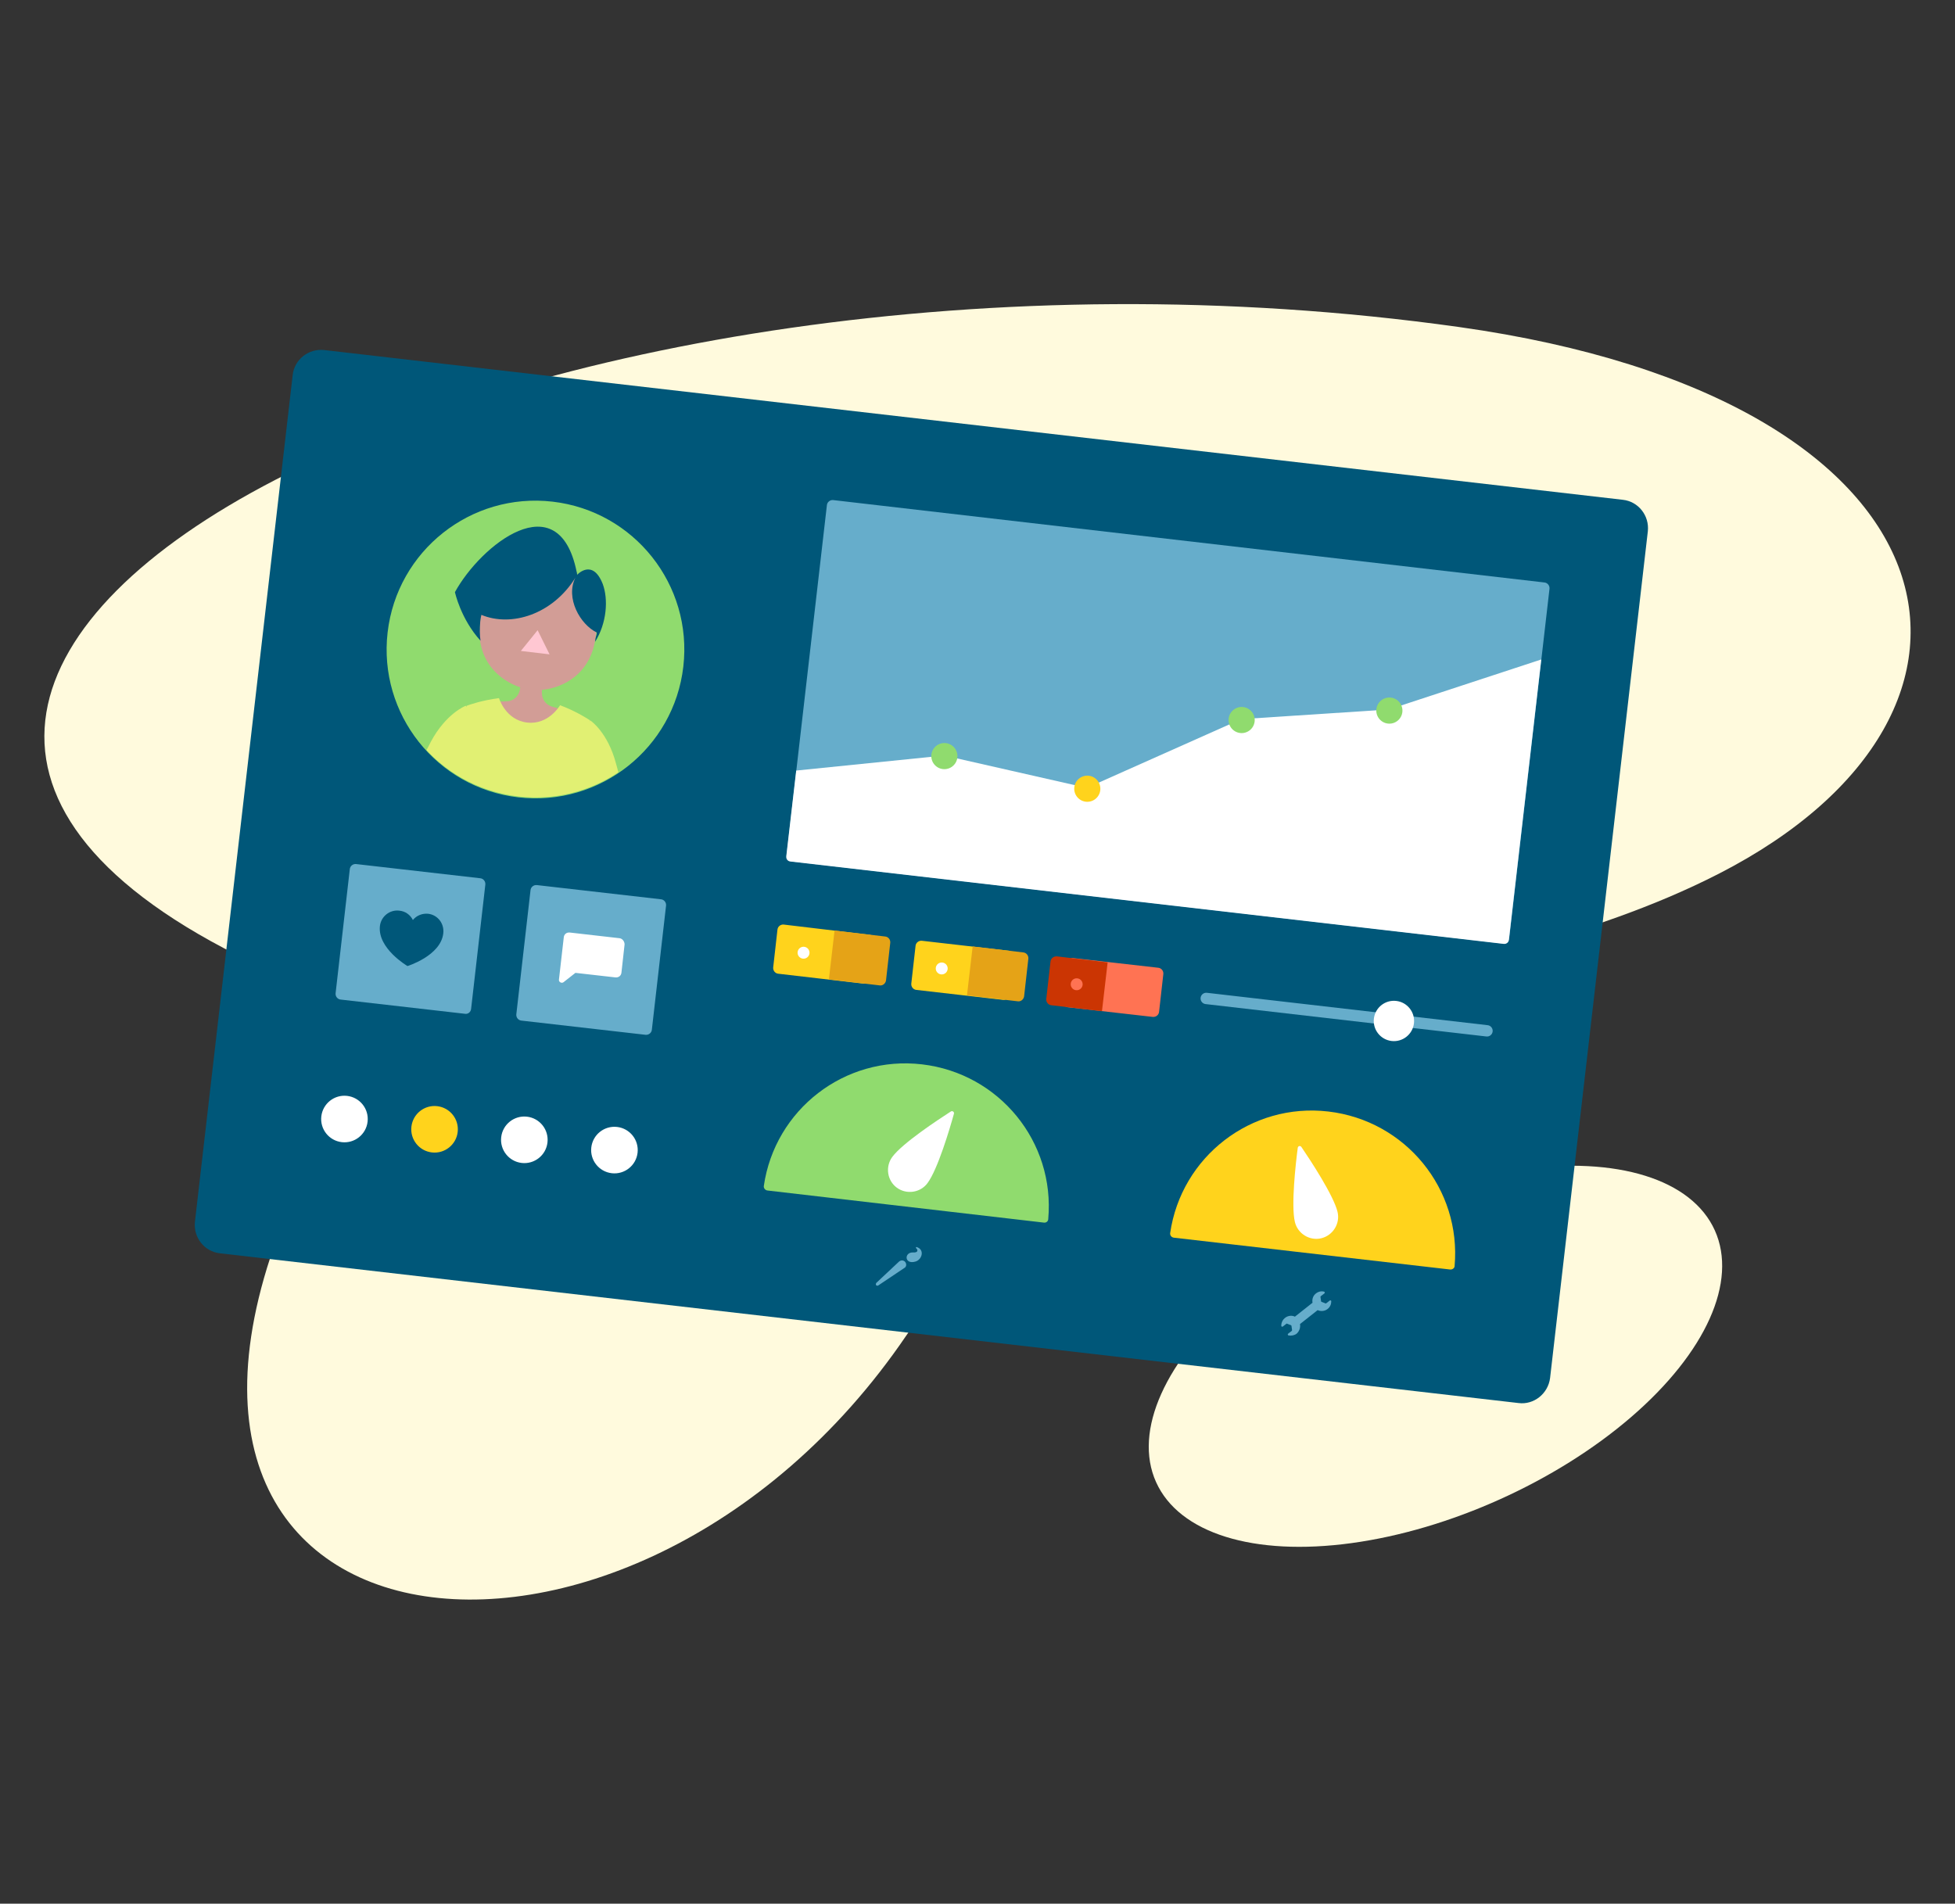 <?xml version="1.0" encoding="utf-8"?>
<!-- Generator: Adobe Illustrator 19.2.0, SVG Export Plug-In . SVG Version: 6.00 Build 0)  -->
<svg version="1.1" id="Layer_1" xmlns="http://www.w3.org/2000/svg" xmlns:xlink="http://www.w3.org/1999/xlink" x="0px" y="0px"
	 viewBox="0 0 688 670" enable-background="new 0 0 688 670" xml:space="preserve">
<rect x="0" y="0" width="688" height="670" fill="#333333" stroke="none"/>
<g>
	<g>
		<path fill="#FFFADD" d="M513.5,115.1C185,69-125.6,230.9,83.6,336.2c39.9,20.1,40.6,41.2,24.5,74.6
			C21.8,589,221.6,613.2,318.9,470.1c91.4-134.5,193.2-115.1,286-162.6C716.1,250.5,692.7,140.3,513.5,115.1z"/>
		
			<ellipse transform="matrix(0.912 -0.411 0.411 0.912 -151.484 249.783)" fill="#FFFADD" cx="505" cy="477.1" rx="107.8" ry="55.2"/>
	</g>
	<path fill="#005779" d="M534.4,493.8l-457-52.7c-5.5-0.6-9.4-5.6-8.8-11.1L103,132c0.6-5.5,5.6-9.4,11.1-8.8l457,52.7
		c5.5,0.6,9.4,5.6,8.8,11.1l-34.4,298C544.8,490.5,539.8,494.5,534.4,493.8z"/>
	
		<ellipse transform="matrix(0.115 -0.993 0.993 0.115 -60.037 389.505)" fill="#90DB6E" cx="188.5" cy="228.4" rx="52.4" ry="52.4"/>
	<path fill="#66ADCB" d="M528.9,332.1l-250.3-28.9c-1.1-0.1-1.9-1.1-1.8-2.2L291,177.8c0.1-1.1,1.1-1.9,2.2-1.8L543.5,205
		c1.1,0.1,1.9,1.1,1.8,2.2l-14.2,123.2C530.9,331.5,530,332.3,528.9,332.1z"/>
	<path fill="#FFD31C" d="M304,346.2l-30.1-3.5c-1.1-0.1-1.9-1.1-1.8-2.2l1.5-13.3c0.1-1.1,1.1-1.9,2.2-1.8L306,329
		c1.1,0.1,1.9,1.1,1.8,2.2l-1.5,13.3C306.1,345.5,305.1,346.3,304,346.2z"/>
	
		<ellipse transform="matrix(0.115 -0.993 0.993 0.115 -82.396 577.604)" fill="#FFFFFF" cx="282.8" cy="335" rx="2.1" ry="2.1"/>
	<path fill="#E5A317" d="M309.5,346.8l-17.8-2.1l2-17.2l17.8,2.1c1.1,0.1,1.9,1.1,1.8,2.2l-1.5,13.3
		C311.6,346.2,310.6,347,309.5,346.8z"/>
	<path fill="#FFD31C" d="M353,351.9l-30.5-3.5c-1.1-0.1-1.9-1.1-1.8-2.2l1.5-13.3c0.1-1.1,1.1-1.9,2.2-1.8l30.5,3.5
		c1.1,0.1,1.9,1.1,1.8,2.2l-1.5,13.3C355.1,351.2,354.1,352,353,351.9z"/>
	<path fill="#FF7353" d="M377.7,337.2l29.9,3.4c1.1,0.1,1.9,1.1,1.8,2.2l-1.5,13.3c-0.1,1.1-1.1,1.9-2.2,1.8l-29.9-3.4
		c-1.1-0.1-1.9-1.1-1.8-2.2l1.5-13.3C375.6,337.9,376.6,337.1,377.7,337.2z"/>
	<path fill="#90DB6E" d="M367.4,430.3L270.1,419c-0.8-0.1-1.4-0.8-1.3-1.6c3.9-26.9,28.5-46,55.7-42.8s46.8,27.3,44.4,54.4
		C368.9,429.8,368.2,430.4,367.4,430.3z"/>
	<path fill="#FFD31C" d="M510.3,446.8l-97.2-11.2c-0.8-0.1-1.4-0.8-1.3-1.6c3.9-26.9,28.5-46,55.7-42.8s46.8,27.3,44.4,54.4
		C511.9,446.3,511.1,446.9,510.3,446.8z"/>
	<path fill="#FFFFFF" d="M326.4,416.4c-2.5,3.4-7.4,4.1-10.8,1.6c-3.4-2.5-4.1-7.4-1.6-10.8c3.5-4.8,16.1-13.1,20.6-16
		c0.6-0.4,1.3,0.2,1.1,0.8C334.3,397.1,330,411.6,326.4,416.4z"/>
	<path fill="#FFFFFF" d="M470.7,426.5c1,4.1-1.6,8.3-5.7,9.3c-4.1,1-8.3-1.6-9.3-5.7c-1.4-5.8,0.3-20.8,1-26.1
		c0.1-0.7,0.9-0.9,1.3-0.3C461,408.1,469.3,420.7,470.7,426.5z"/>
	<path fill="#66ADCB" d="M457.5,466l6.2-4.9c1.1,0.5,2.5,0.4,3.5-0.4c0.9-0.7,1.3-1.7,1.3-2.7c0-0.3-0.3-0.4-0.5-0.3l-1.3,1
		c-0.1,0.1-0.2,0.1-0.3,0l-1.3-0.5c-0.1,0-0.2-0.1-0.2-0.3l-0.2-1.4c0-0.1,0-0.2,0.1-0.3l1.3-1c0.2-0.2,0.1-0.5-0.1-0.6
		c-1.1-0.3-2.2,0-3.1,0.8c-0.9,0.8-1.2,2-1,3.1l-6.2,4.9c-1-0.5-2.3-0.4-3.3,0.3c-1,0.7-1.5,1.8-1.5,2.9c0,0.3,0.3,0.4,0.5,0.3
		l1.3-1c0.1-0.1,0.2-0.1,0.3,0l1.3,0.5c0.1,0,0.2,0.1,0.2,0.3l0.2,1.4c0,0.1,0,0.2-0.1,0.3l-1.3,1c-0.2,0.2-0.1,0.5,0.1,0.6
		c1,0.2,2.1,0,2.9-0.6C457.3,468.5,457.7,467.2,457.5,466z"/>
	<g>
		<path fill="#66ADCB" d="M318.6,444.2c-0.5-0.7-1.5-0.8-2.2-0.2l-8,7.5c-0.2,0.2-0.2,0.6-0.1,0.8c0.2,0.2,0.5,0.3,0.8,0.1l9.1-6.1
			C319,445.9,319.1,444.9,318.6,444.2z"/>
		<path fill="#66ADCB" d="M322.6,438.9c-0.2-0.1-0.4,0.2-0.2,0.4c0.8,0.7,0.6,1.6-1,1.5c-3.3-0.2-3.2,4.4,0.8,3.2
			C324.5,443.3,325.5,439.8,322.6,438.9z"/>
	</g>
	
		<line fill="none" stroke="#66ADCB" stroke-width="4" stroke-linecap="round" stroke-miterlimit="10" x1="424.5" y1="351.4" x2="523.3" y2="362.8"/>
	<path fill="#E5A317" d="M358.1,352.4l-17.8-2.1l2-17.2l17.8,2.1c1.1,0.1,1.9,1.1,1.8,2.2l-1.5,13.3
		C360.2,351.8,359.2,352.6,358.1,352.4z"/>
	<path fill="#CB3503" d="M372,336.6l17.8,2.1l-2,17.2l-17.8-2.1c-1.1-0.1-1.9-1.1-1.8-2.2l1.5-13.3
		C369.9,337.2,370.9,336.5,372,336.6z"/>
	
		<ellipse transform="matrix(0.115 -0.993 0.993 0.115 77.651 805.107)" fill="#FFFFFF" cx="490.5" cy="359" rx="7.1" ry="7.1"/>
	
		<ellipse transform="matrix(0.115 -0.993 0.993 0.115 -44.93 630.861)" fill="#FFFFFF" cx="331.5" cy="340.6" rx="2.1" ry="2.1"/>
	
		<ellipse transform="matrix(0.115 -0.993 0.993 0.115 -8.349 682.86)" fill="#FF7353" cx="378.9" cy="346.1" rx="2.1" ry="2.1"/>
	<path fill="#FFFFFF" d="M280.2,271.2l52.1-5.3l50.2,11.4l54.3-24.2l52-3.4l53.6-17.6L531,330.8c-0.1,0.9-0.9,1.5-1.8,1.4l-251.1-29
		c-0.9-0.1-1.5-0.9-1.4-1.8L280.2,271.2z"/>
	
		<ellipse transform="matrix(0.115 -0.993 0.993 0.115 30.074 565.604)" fill="#90DB6E" cx="332.4" cy="265.9" rx="4.6" ry="4.6"/>
	
		<ellipse transform="matrix(0.115 -0.993 0.993 0.115 135.286 658.136)" fill="#90DB6E" cx="436.9" cy="253.2" rx="4.6" ry="4.6"/>
	
		<ellipse transform="matrix(0.115 -0.993 0.993 0.115 184.682 706.743)" fill="#90DB6E" cx="488.8" cy="249.8" rx="4.6" ry="4.6"/>
	
		<ellipse transform="matrix(0.115 -0.993 0.993 0.115 63.181 625.615)" fill="#FFD31C" cx="382.6" cy="277.4" rx="4.6" ry="4.6"/>
	<path fill="#66ADCB" d="M163.6,356.8l-43.7-5c-1.1-0.1-1.9-1.1-1.8-2.2l5-43.7c0.1-1.1,1.1-1.9,2.2-1.8l43.7,5
		c1.1,0.1,1.9,1.1,1.8,2.2l-5,43.7C165.7,356.2,164.7,357,163.6,356.8z"/>
	<path fill="#66ADCB" d="M227.2,364.2l-43.7-5c-1.1-0.1-1.9-1.1-1.8-2.2l5-43.7c0.1-1.1,1.1-1.9,2.2-1.8l43.7,5
		c1.1,0.1,1.9,1.1,1.8,2.2l-5,43.7C229.3,363.5,228.3,364.3,227.2,364.2z"/>
	<path fill="#FFFFFF" d="M218,330.2l-17.5-2c-1.1-0.1-2,0.6-2.1,1.7l-1.7,14.9c-0.1,0.8,0.9,1.4,1.6,0.9l4.2-3.3l14.1,1.6
		c1.1,0.1,2-0.6,2.1-1.7l1.1-9.9C219.8,331.3,219,330.3,218,330.2z"/>
	
		<ellipse transform="matrix(0.115 -0.993 0.993 0.115 -210.411 573.028)" fill="#FFFFFF" cx="216.3" cy="404.6" rx="8.2" ry="8.2"/>
	
		<ellipse transform="matrix(0.115 -0.993 0.993 0.115 -283.575 469.027)" fill="#FFFFFF" cx="121.3" cy="393.6" rx="8.2" ry="8.2"/>
	
		<ellipse transform="matrix(0.115 -0.993 0.993 0.115 -259.187 503.694)" fill="#FFD31C" cx="153" cy="397.3" rx="8.2" ry="8.2"/>
	
		<ellipse transform="matrix(0.115 -0.993 0.993 0.115 -234.799 538.361)" fill="#FFFFFF" cx="184.6" cy="400.9" rx="8.2" ry="8.2"/>
	<path fill="#005779" d="M150.7,321.6c-2.1-0.2-4.1,0.6-5.4,2.2c-0.9-1.8-2.6-3.1-4.8-3.3c-3.3-0.4-6.4,2-6.8,5.4
		c-0.9,7.9,9.7,14.1,9.7,14.1s11.7-3.6,12.6-11.5C156.4,325,154,322,150.7,321.6z"/>
	<path fill="#D29D96" d="M194.3,248.7c-2.2-0.6-3.6-2.6-3.6-4.8l0-1.1c7.4-0.7,17.5-5.5,19-19.2c1.4-12.5-5.4-23.5-17.8-24.9
		c-12.5-1.4-21.6,7.7-23,20.2c-1.6,13.7,7.1,20.7,14.2,23l-0.2,1.1c-0.5,2.2-2.4,3.8-4.6,3.8c-10.6,0.3-17.2,5.4-17.2,5.4l22.3,20.5
		l26.4-14.9C209.8,257.9,204.5,251.4,194.3,248.7z"/>
	<path fill="#005779" d="M209.4,225.9c4.2-6.6,4.7-15.1,2.7-20.4c-3.6-9.1-9-3.2-9-3.2l0,0l0,0l0,0c0-0.5-0.1-0.9-0.2-1.2
		c-6.4-31.1-33.7-9.3-42.8,7.3l0,0l0,0c0,0,2,9.4,9,17.1c-0.3-2-0.3-4.2-0.1-6.7c0.1-0.8,0.2-1.6,0.4-2.4
		c10.6,4.4,25.1-0.2,33.1-13.1c-3.6,7.2,1.7,16.5,7.5,19.3c0,0.3,0,0.6-0.1,0.9C209.6,224.4,209.5,225.1,209.4,225.9z"/>
	<polygon fill="#FFC7D2" points="189.2,221.8 183.3,229.1 193.4,230.3 	"/>
	<path fill="#E1F073" d="M207.6,253.5c0.1,0.1,0.2,0.2,0.2,0.2C207.7,253.4,207.6,253.4,207.6,253.5z M164,248.6c0,0,0.1,0,0.2-0.1
		C164.2,248.4,164.1,248.4,164,248.6z M216.8,268.8c-2.9-11.1-9-15.2-9-15.2s-0.2,0.1-0.4,0.3c0.1-0.2,0.2-0.3,0.2-0.4
		c-0.9-0.6-4.7-3.1-10.5-5.3c0,0-4,7-11.6,6.1c-7.6-0.9-9.9-8.6-9.9-8.6c-6.1,0.8-10.3,2.3-11.4,2.7c0,0.1,0.1,0.2,0.1,0.4
		c-0.2-0.2-0.4-0.4-0.4-0.4s-6.9,2.6-12.3,12.7c-0.5,1-1,2-1.5,2.9c8.2,8.8,19.4,14.8,32.3,16.3c12.9,1.5,25.2-1.8,35.2-8.5
		C217.4,270.9,217.1,269.9,216.8,268.8z"/>
</g>
</svg>
